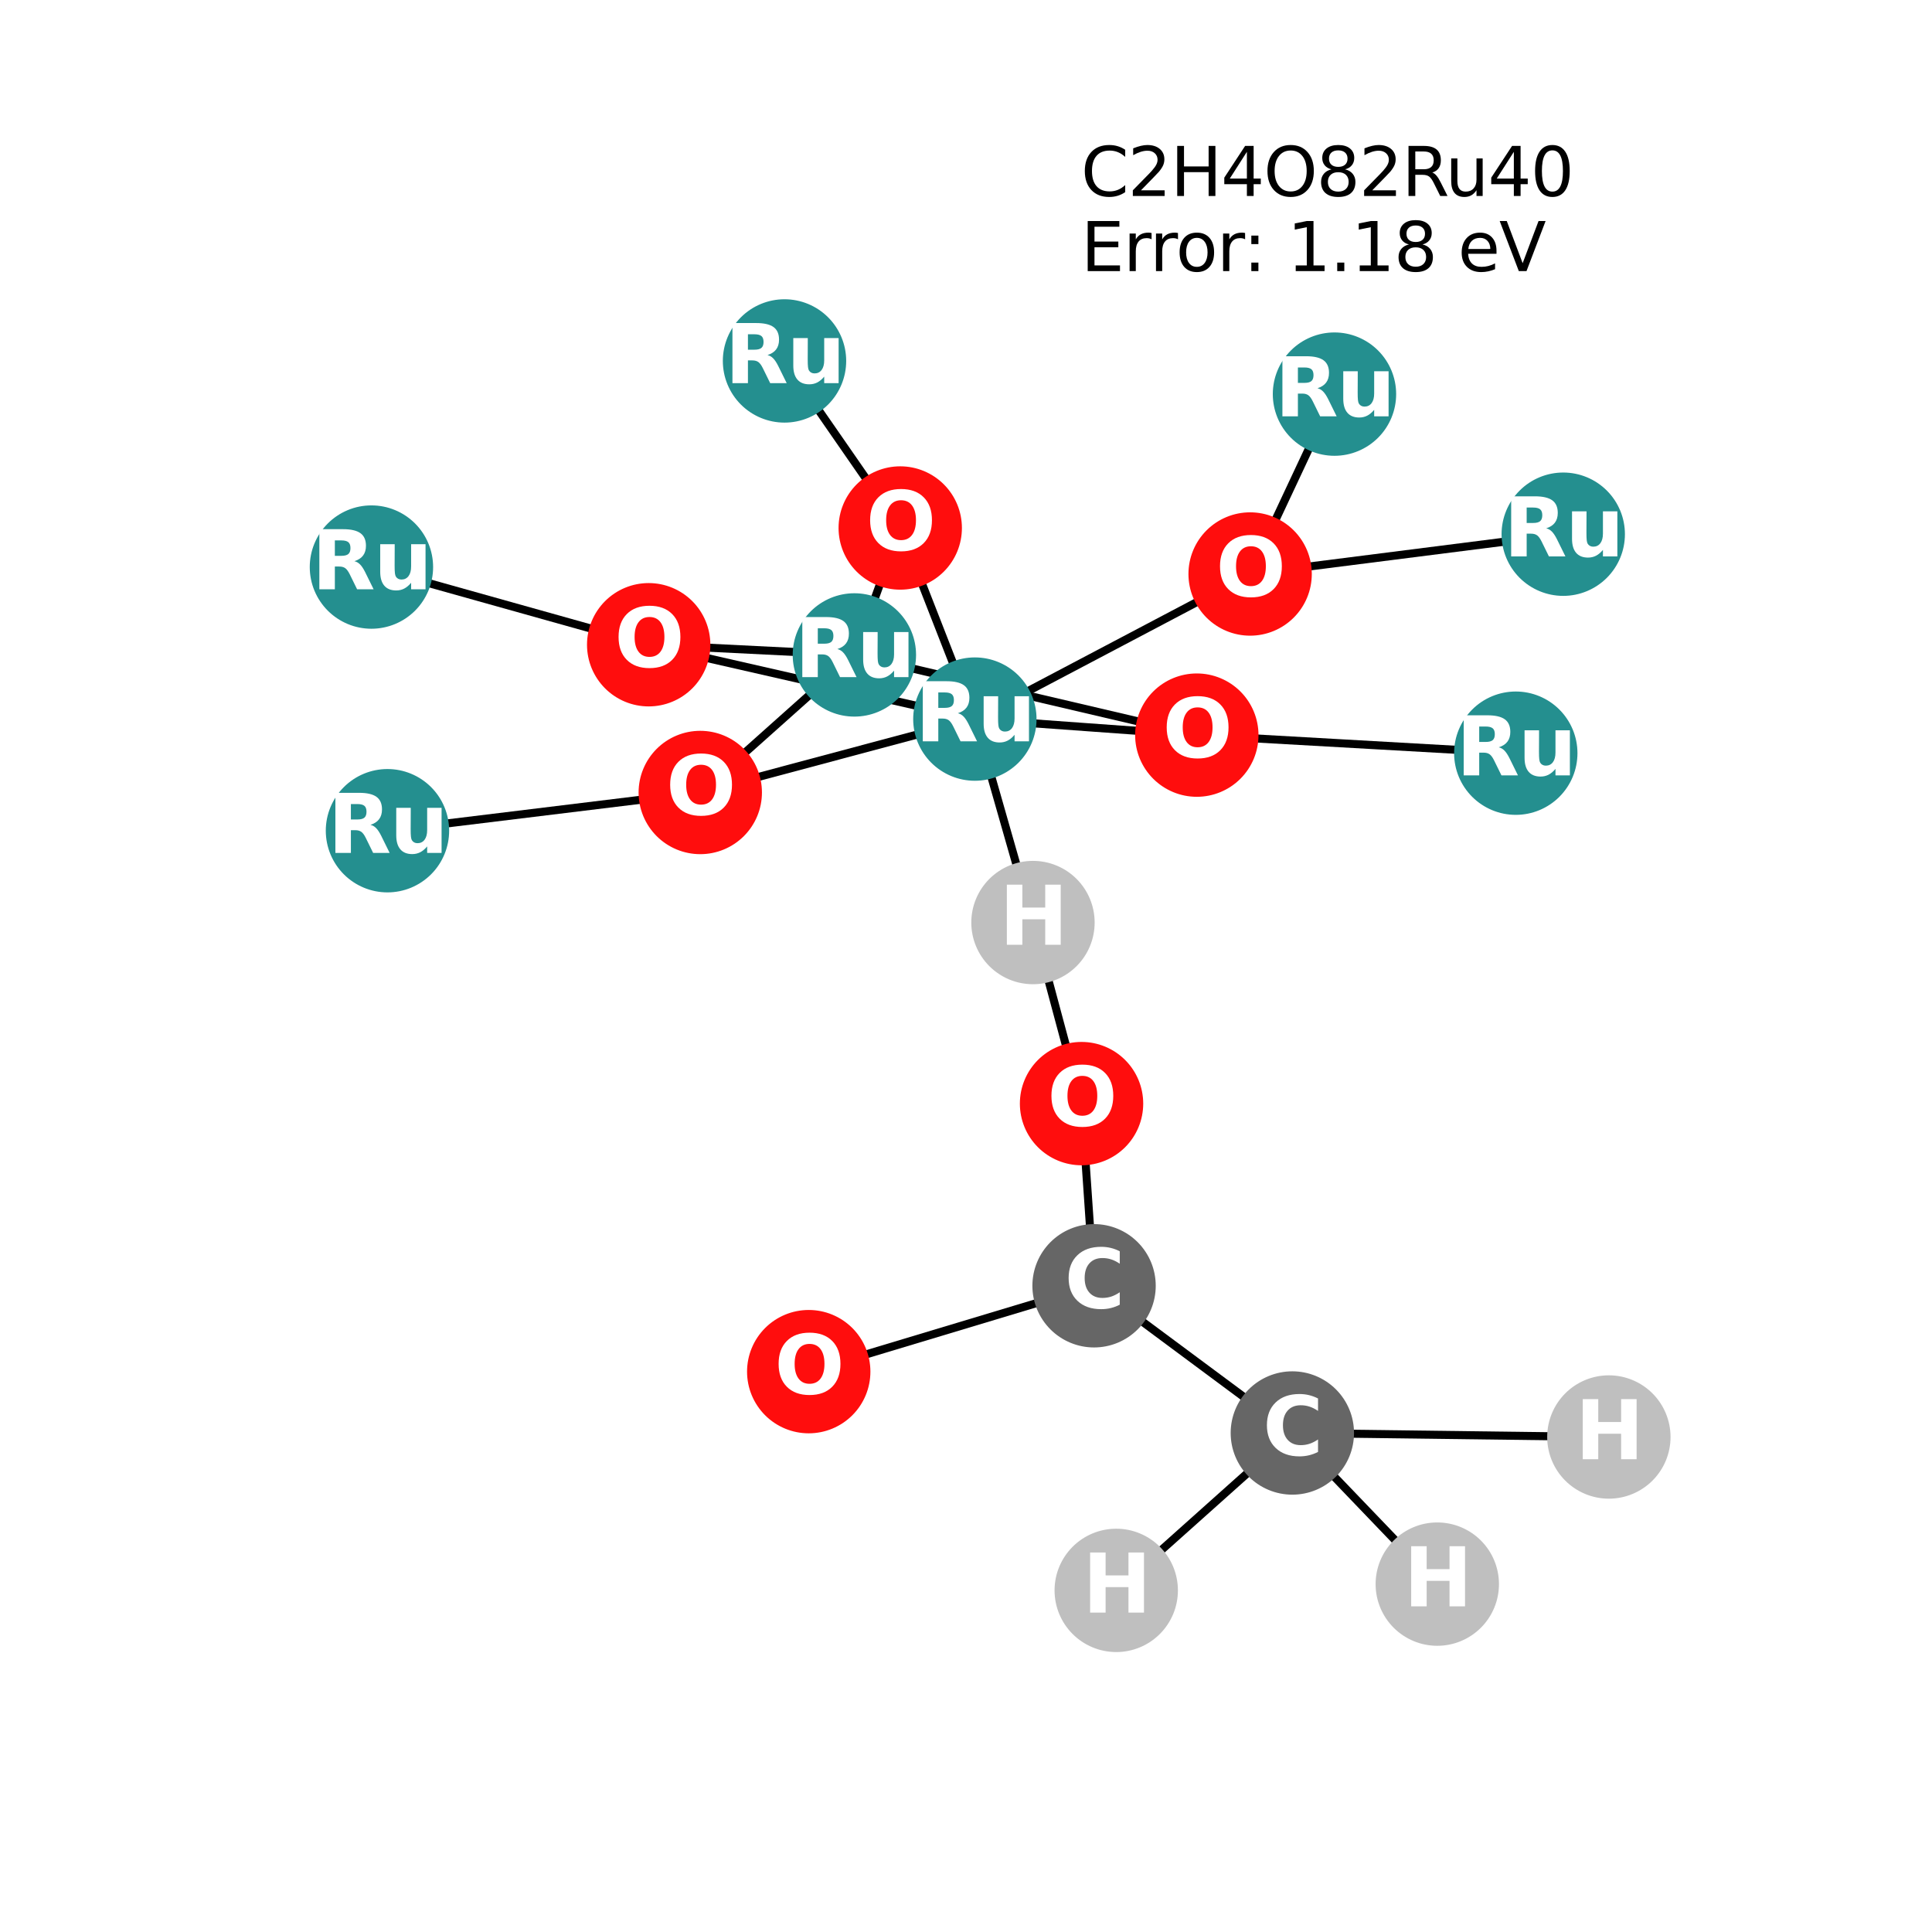 <?xml version="1.0" encoding="utf-8" standalone="no"?>
<!DOCTYPE svg PUBLIC "-//W3C//DTD SVG 1.1//EN"
  "http://www.w3.org/Graphics/SVG/1.1/DTD/svg11.dtd">
<svg xmlns:xlink="http://www.w3.org/1999/xlink" width="288pt" height="288pt" viewBox="0 0 288 288" xmlns="http://www.w3.org/2000/svg" version="1.1">
 <defs>
  <style type="text/css">*{stroke-linejoin: round; stroke-linecap: butt}</style>
 </defs>
 <g id="figure_1">
  <g id="patch_1">
   <path d="M 0 288 
L 288 288 
L 288 0 
L 0 0 
z
" style="fill: #ffffff"/>
  </g>
  <g id="axes_1">
   <g id="LineCollection_1">
    <path d="M 145.322 107.194 
L 186.354 85.566 
" clip-path="url(#p333a85d873)" style="fill: none; stroke: #000000; stroke-width: 1.2"/>
    <path d="M 145.322 107.194 
L 178.407 109.584 
" clip-path="url(#p333a85d873)" style="fill: none; stroke: #000000; stroke-width: 1.2"/>
    <path d="M 145.322 107.194 
L 134.197 78.707 
" clip-path="url(#p333a85d873)" style="fill: none; stroke: #000000; stroke-width: 1.2"/>
    <path d="M 145.322 107.194 
L 104.388 118.136 
" clip-path="url(#p333a85d873)" style="fill: none; stroke: #000000; stroke-width: 1.2"/>
    <path d="M 145.322 107.194 
L 96.698 96.111 
" clip-path="url(#p333a85d873)" style="fill: none; stroke: #000000; stroke-width: 1.2"/>
    <path d="M 145.322 107.194 
L 153.984 137.522 
" clip-path="url(#p333a85d873)" style="fill: none; stroke: #000000; stroke-width: 1.2"/>
    <path d="M 233.03 79.633 
L 186.354 85.566 
" clip-path="url(#p333a85d873)" style="fill: none; stroke: #000000; stroke-width: 1.2"/>
    <path d="M 116.946 53.804 
L 134.197 78.707 
" clip-path="url(#p333a85d873)" style="fill: none; stroke: #000000; stroke-width: 1.2"/>
    <path d="M 225.955 112.276 
L 178.407 109.584 
" clip-path="url(#p333a85d873)" style="fill: none; stroke: #000000; stroke-width: 1.2"/>
    <path d="M 127.361 97.629 
L 178.407 109.584 
" clip-path="url(#p333a85d873)" style="fill: none; stroke: #000000; stroke-width: 1.2"/>
    <path d="M 127.361 97.629 
L 134.197 78.707 
" clip-path="url(#p333a85d873)" style="fill: none; stroke: #000000; stroke-width: 1.2"/>
    <path d="M 127.361 97.629 
L 104.388 118.136 
" clip-path="url(#p333a85d873)" style="fill: none; stroke: #000000; stroke-width: 1.2"/>
    <path d="M 127.361 97.629 
L 96.698 96.111 
" clip-path="url(#p333a85d873)" style="fill: none; stroke: #000000; stroke-width: 1.2"/>
    <path d="M 198.928 58.751 
L 186.354 85.566 
" clip-path="url(#p333a85d873)" style="fill: none; stroke: #000000; stroke-width: 1.2"/>
    <path d="M 55.369 84.532 
L 96.698 96.111 
" clip-path="url(#p333a85d873)" style="fill: none; stroke: #000000; stroke-width: 1.2"/>
    <path d="M 104.388 118.136 
L 57.759 123.833 
" clip-path="url(#p333a85d873)" style="fill: none; stroke: #000000; stroke-width: 1.2"/>
    <path d="M 163.09 191.669 
L 120.556 204.469 
" clip-path="url(#p333a85d873)" style="fill: none; stroke: #000000; stroke-width: 1.2"/>
    <path d="M 163.09 191.669 
L 161.224 164.513 
" clip-path="url(#p333a85d873)" style="fill: none; stroke: #000000; stroke-width: 1.2"/>
    <path d="M 163.09 191.669 
L 192.647 213.614 
" clip-path="url(#p333a85d873)" style="fill: none; stroke: #000000; stroke-width: 1.2"/>
    <path d="M 161.224 164.513 
L 153.984 137.522 
" clip-path="url(#p333a85d873)" style="fill: none; stroke: #000000; stroke-width: 1.2"/>
    <path d="M 192.647 213.614 
L 166.395 237.076 
" clip-path="url(#p333a85d873)" style="fill: none; stroke: #000000; stroke-width: 1.2"/>
    <path d="M 192.647 213.614 
L 214.254 236.142 
" clip-path="url(#p333a85d873)" style="fill: none; stroke: #000000; stroke-width: 1.2"/>
    <path d="M 192.647 213.614 
L 239.831 214.211 
" clip-path="url(#p333a85d873)" style="fill: none; stroke: #000000; stroke-width: 1.2"/>
   </g>
   <g id="PathCollection_1">
    <defs>
     <path id="C0_0_7e6c3344af" d="M 0 8.944 
C 2.372 8.944 4.647 8.002 6.325 6.325 
C 8.002 4.647 8.944 2.372 8.944 -0 
C 8.944 -2.372 8.002 -4.647 6.325 -6.325 
C 4.647 -8.002 2.372 -8.944 0 -8.944 
C -2.372 -8.944 -4.647 -8.002 -6.325 -6.325 
C -8.002 -4.647 -8.944 -2.372 -8.944 0 
C -8.944 2.372 -8.002 4.647 -6.325 6.325 
C -4.647 8.002 -2.372 8.944 0 8.944 
z
"/>
    </defs>
    <g clip-path="url(#p333a85d873)">
     <use xlink:href="#C0_0_7e6c3344af" x="145.322" y="107.194" style="fill: #248f8f; stroke: #248f8f; stroke-width: 0.5"/>
    </g>
    <g clip-path="url(#p333a85d873)">
     <use xlink:href="#C0_0_7e6c3344af" x="233.03" y="79.633" style="fill: #248f8f; stroke: #248f8f; stroke-width: 0.5"/>
    </g>
    <g clip-path="url(#p333a85d873)">
     <use xlink:href="#C0_0_7e6c3344af" x="116.946" y="53.804" style="fill: #248f8f; stroke: #248f8f; stroke-width: 0.5"/>
    </g>
    <g clip-path="url(#p333a85d873)">
     <use xlink:href="#C0_0_7e6c3344af" x="225.955" y="112.276" style="fill: #248f8f; stroke: #248f8f; stroke-width: 0.5"/>
    </g>
    <g clip-path="url(#p333a85d873)">
     <use xlink:href="#C0_0_7e6c3344af" x="127.361" y="97.629" style="fill: #248f8f; stroke: #248f8f; stroke-width: 0.5"/>
    </g>
    <g clip-path="url(#p333a85d873)">
     <use xlink:href="#C0_0_7e6c3344af" x="198.928" y="58.751" style="fill: #248f8f; stroke: #248f8f; stroke-width: 0.5"/>
    </g>
    <g clip-path="url(#p333a85d873)">
     <use xlink:href="#C0_0_7e6c3344af" x="55.369" y="84.532" style="fill: #248f8f; stroke: #248f8f; stroke-width: 0.5"/>
    </g>
    <g clip-path="url(#p333a85d873)">
     <use xlink:href="#C0_0_7e6c3344af" x="104.388" y="118.136" style="fill: #ff0d0d; stroke: #ff0d0d; stroke-width: 0.5"/>
    </g>
    <g clip-path="url(#p333a85d873)">
     <use xlink:href="#C0_0_7e6c3344af" x="96.698" y="96.111" style="fill: #ff0d0d; stroke: #ff0d0d; stroke-width: 0.5"/>
    </g>
    <g clip-path="url(#p333a85d873)">
     <use xlink:href="#C0_0_7e6c3344af" x="57.759" y="123.833" style="fill: #248f8f; stroke: #248f8f; stroke-width: 0.5"/>
    </g>
    <g clip-path="url(#p333a85d873)">
     <use xlink:href="#C0_0_7e6c3344af" x="134.197" y="78.707" style="fill: #ff0d0d; stroke: #ff0d0d; stroke-width: 0.5"/>
    </g>
    <g clip-path="url(#p333a85d873)">
     <use xlink:href="#C0_0_7e6c3344af" x="186.354" y="85.566" style="fill: #ff0d0d; stroke: #ff0d0d; stroke-width: 0.5"/>
    </g>
    <g clip-path="url(#p333a85d873)">
     <use xlink:href="#C0_0_7e6c3344af" x="178.407" y="109.584" style="fill: #ff0d0d; stroke: #ff0d0d; stroke-width: 0.5"/>
    </g>
    <g clip-path="url(#p333a85d873)">
     <use xlink:href="#C0_0_7e6c3344af" x="163.09" y="191.669" style="fill: #666666; stroke: #666666; stroke-width: 0.5"/>
    </g>
    <g clip-path="url(#p333a85d873)">
     <use xlink:href="#C0_0_7e6c3344af" x="120.556" y="204.469" style="fill: #ff0d0d; stroke: #ff0d0d; stroke-width: 0.5"/>
    </g>
    <g clip-path="url(#p333a85d873)">
     <use xlink:href="#C0_0_7e6c3344af" x="161.224" y="164.513" style="fill: #ff0d0d; stroke: #ff0d0d; stroke-width: 0.5"/>
    </g>
    <g clip-path="url(#p333a85d873)">
     <use xlink:href="#C0_0_7e6c3344af" x="153.984" y="137.522" style="fill: #bfbfbf; stroke: #bfbfbf; stroke-width: 0.5"/>
    </g>
    <g clip-path="url(#p333a85d873)">
     <use xlink:href="#C0_0_7e6c3344af" x="192.647" y="213.614" style="fill: #666666; stroke: #666666; stroke-width: 0.5"/>
    </g>
    <g clip-path="url(#p333a85d873)">
     <use xlink:href="#C0_0_7e6c3344af" x="166.395" y="237.076" style="fill: #bfbfbf; stroke: #bfbfbf; stroke-width: 0.5"/>
    </g>
    <g clip-path="url(#p333a85d873)">
     <use xlink:href="#C0_0_7e6c3344af" x="214.254" y="236.142" style="fill: #bfbfbf; stroke: #bfbfbf; stroke-width: 0.5"/>
    </g>
    <g clip-path="url(#p333a85d873)">
     <use xlink:href="#C0_0_7e6c3344af" x="239.831" y="214.211" style="fill: #bfbfbf; stroke: #bfbfbf; stroke-width: 0.5"/>
    </g>
   </g>
   <g id="text_1">
    <g clip-path="url(#p333a85d873)">
     <!-- Ru -->
     <g style="fill: #ffffff" transform="translate(136.431 110.506) scale(0.12 -0.12)">
      <defs>
       <path id="DejaVuSans-Bold-52" d="M 2297 2597 
Q 2675 2597 2839 2737 
Q 3003 2878 3003 3200 
Q 3003 3519 2839 3656 
Q 2675 3794 2297 3794 
L 1791 3794 
L 1791 2597 
L 2297 2597 
z
M 1791 1766 
L 1791 0 
L 588 0 
L 588 4666 
L 2425 4666 
Q 3347 4666 3776 4356 
Q 4206 4047 4206 3378 
Q 4206 2916 3982 2619 
Q 3759 2322 3309 2181 
Q 3556 2125 3751 1926 
Q 3947 1728 4147 1325 
L 4800 0 
L 3519 0 
L 2950 1159 
Q 2778 1509 2601 1637 
Q 2425 1766 2131 1766 
L 1791 1766 
z
" transform="scale(0.016)"/>
       <path id="DejaVuSans-Bold-75" d="M 500 1363 
L 500 3500 
L 1625 3500 
L 1625 3150 
Q 1625 2866 1622 2436 
Q 1619 2006 1619 1863 
Q 1619 1441 1641 1255 
Q 1663 1069 1716 984 
Q 1784 875 1895 815 
Q 2006 756 2150 756 
Q 2500 756 2700 1025 
Q 2900 1294 2900 1772 
L 2900 3500 
L 4019 3500 
L 4019 0 
L 2900 0 
L 2900 506 
Q 2647 200 2364 54 
Q 2081 -91 1741 -91 
Q 1134 -91 817 281 
Q 500 653 500 1363 
z
" transform="scale(0.016)"/>
      </defs>
      <use xlink:href="#DejaVuSans-Bold-52"/>
      <use xlink:href="#DejaVuSans-Bold-75" transform="translate(77.002 0)"/>
     </g>
    </g>
   </g>
   <g id="text_2">
    <g clip-path="url(#p333a85d873)">
     <!-- Ru -->
     <g style="fill: #ffffff" transform="translate(224.139 82.944) scale(0.12 -0.12)">
      <use xlink:href="#DejaVuSans-Bold-52"/>
      <use xlink:href="#DejaVuSans-Bold-75" transform="translate(77.002 0)"/>
     </g>
    </g>
   </g>
   <g id="text_3">
    <g clip-path="url(#p333a85d873)">
     <!-- Ru -->
     <g style="fill: #ffffff" transform="translate(108.055 57.115) scale(0.12 -0.12)">
      <use xlink:href="#DejaVuSans-Bold-52"/>
      <use xlink:href="#DejaVuSans-Bold-75" transform="translate(77.002 0)"/>
     </g>
    </g>
   </g>
   <g id="text_4">
    <g clip-path="url(#p333a85d873)">
     <!-- Ru -->
     <g style="fill: #ffffff" transform="translate(217.064 115.587) scale(0.12 -0.12)">
      <use xlink:href="#DejaVuSans-Bold-52"/>
      <use xlink:href="#DejaVuSans-Bold-75" transform="translate(77.002 0)"/>
     </g>
    </g>
   </g>
   <g id="text_5">
    <g clip-path="url(#p333a85d873)">
     <!-- Ru -->
     <g style="fill: #ffffff" transform="translate(118.469 100.941) scale(0.12 -0.12)">
      <use xlink:href="#DejaVuSans-Bold-52"/>
      <use xlink:href="#DejaVuSans-Bold-75" transform="translate(77.002 0)"/>
     </g>
    </g>
   </g>
   <g id="text_6">
    <g clip-path="url(#p333a85d873)">
     <!-- Ru -->
     <g style="fill: #ffffff" transform="translate(190.037 62.063) scale(0.12 -0.12)">
      <use xlink:href="#DejaVuSans-Bold-52"/>
      <use xlink:href="#DejaVuSans-Bold-75" transform="translate(77.002 0)"/>
     </g>
    </g>
   </g>
   <g id="text_7">
    <g clip-path="url(#p333a85d873)">
     <!-- Ru -->
     <g style="fill: #ffffff" transform="translate(46.477 87.843) scale(0.12 -0.12)">
      <use xlink:href="#DejaVuSans-Bold-52"/>
      <use xlink:href="#DejaVuSans-Bold-75" transform="translate(77.002 0)"/>
     </g>
    </g>
   </g>
   <g id="text_8">
    <g clip-path="url(#p333a85d873)">
     <!-- O -->
     <g style="fill: #ffffff" transform="translate(99.287 121.447) scale(0.12 -0.12)">
      <defs>
       <path id="DejaVuSans-Bold-4f" d="M 2719 3878 
Q 2169 3878 1866 3472 
Q 1563 3066 1563 2328 
Q 1563 1594 1866 1187 
Q 2169 781 2719 781 
Q 3272 781 3575 1187 
Q 3878 1594 3878 2328 
Q 3878 3066 3575 3472 
Q 3272 3878 2719 3878 
z
M 2719 4750 
Q 3844 4750 4481 4106 
Q 5119 3463 5119 2328 
Q 5119 1197 4481 553 
Q 3844 -91 2719 -91 
Q 1597 -91 958 553 
Q 319 1197 319 2328 
Q 319 3463 958 4106 
Q 1597 4750 2719 4750 
z
" transform="scale(0.016)"/>
      </defs>
      <use xlink:href="#DejaVuSans-Bold-4f"/>
     </g>
    </g>
   </g>
   <g id="text_9">
    <g clip-path="url(#p333a85d873)">
     <!-- O -->
     <g style="fill: #ffffff" transform="translate(91.597 99.422) scale(0.12 -0.12)">
      <use xlink:href="#DejaVuSans-Bold-4f"/>
     </g>
    </g>
   </g>
   <g id="text_10">
    <g clip-path="url(#p333a85d873)">
     <!-- Ru -->
     <g style="fill: #ffffff" transform="translate(48.868 127.144) scale(0.12 -0.12)">
      <use xlink:href="#DejaVuSans-Bold-52"/>
      <use xlink:href="#DejaVuSans-Bold-75" transform="translate(77.002 0)"/>
     </g>
    </g>
   </g>
   <g id="text_11">
    <g clip-path="url(#p333a85d873)">
     <!-- O -->
     <g style="fill: #ffffff" transform="translate(129.096 82.019) scale(0.12 -0.12)">
      <use xlink:href="#DejaVuSans-Bold-4f"/>
     </g>
    </g>
   </g>
   <g id="text_12">
    <g clip-path="url(#p333a85d873)">
     <!-- O -->
     <g style="fill: #ffffff" transform="translate(181.253 88.877) scale(0.12 -0.12)">
      <use xlink:href="#DejaVuSans-Bold-4f"/>
     </g>
    </g>
   </g>
   <g id="text_13">
    <g clip-path="url(#p333a85d873)">
     <!-- O -->
     <g style="fill: #ffffff" transform="translate(173.306 112.895) scale(0.12 -0.12)">
      <use xlink:href="#DejaVuSans-Bold-4f"/>
     </g>
    </g>
   </g>
   <g id="text_14">
    <g clip-path="url(#p333a85d873)">
     <!-- C -->
     <g style="fill: #ffffff" transform="translate(158.687 194.981) scale(0.12 -0.12)">
      <defs>
       <path id="DejaVuSans-Bold-43" d="M 4288 256 
Q 3956 84 3597 -3 
Q 3238 -91 2847 -91 
Q 1681 -91 1000 561 
Q 319 1213 319 2328 
Q 319 3447 1000 4098 
Q 1681 4750 2847 4750 
Q 3238 4750 3597 4662 
Q 3956 4575 4288 4403 
L 4288 3438 
Q 3953 3666 3628 3772 
Q 3303 3878 2944 3878 
Q 2300 3878 1931 3465 
Q 1563 3053 1563 2328 
Q 1563 1606 1931 1193 
Q 2300 781 2944 781 
Q 3303 781 3628 887 
Q 3953 994 4288 1222 
L 4288 256 
z
" transform="scale(0.016)"/>
      </defs>
      <use xlink:href="#DejaVuSans-Bold-43"/>
     </g>
    </g>
   </g>
   <g id="text_15">
    <g clip-path="url(#p333a85d873)">
     <!-- O -->
     <g style="fill: #ffffff" transform="translate(115.455 207.781) scale(0.12 -0.12)">
      <use xlink:href="#DejaVuSans-Bold-4f"/>
     </g>
    </g>
   </g>
   <g id="text_16">
    <g clip-path="url(#p333a85d873)">
     <!-- O -->
     <g style="fill: #ffffff" transform="translate(156.123 167.824) scale(0.12 -0.12)">
      <use xlink:href="#DejaVuSans-Bold-4f"/>
     </g>
    </g>
   </g>
   <g id="text_17">
    <g clip-path="url(#p333a85d873)">
     <!-- H -->
     <g style="fill: #ffffff" transform="translate(148.963 140.834) scale(0.12 -0.12)">
      <defs>
       <path id="DejaVuSans-Bold-48" d="M 588 4666 
L 1791 4666 
L 1791 2888 
L 3566 2888 
L 3566 4666 
L 4769 4666 
L 4769 0 
L 3566 0 
L 3566 1978 
L 1791 1978 
L 1791 0 
L 588 0 
L 588 4666 
z
" transform="scale(0.016)"/>
      </defs>
      <use xlink:href="#DejaVuSans-Bold-48"/>
     </g>
    </g>
   </g>
   <g id="text_18">
    <g clip-path="url(#p333a85d873)">
     <!-- C -->
     <g style="fill: #ffffff" transform="translate(188.244 216.925) scale(0.12 -0.12)">
      <use xlink:href="#DejaVuSans-Bold-43"/>
     </g>
    </g>
   </g>
   <g id="text_19">
    <g clip-path="url(#p333a85d873)">
     <!-- H -->
     <g style="fill: #ffffff" transform="translate(161.373 240.388) scale(0.12 -0.12)">
      <use xlink:href="#DejaVuSans-Bold-48"/>
     </g>
    </g>
   </g>
   <g id="text_20">
    <g clip-path="url(#p333a85d873)">
     <!-- H -->
     <g style="fill: #ffffff" transform="translate(209.233 239.453) scale(0.12 -0.12)">
      <use xlink:href="#DejaVuSans-Bold-48"/>
     </g>
    </g>
   </g>
   <g id="text_21">
    <g clip-path="url(#p333a85d873)">
     <!-- H -->
     <g style="fill: #ffffff" transform="translate(234.81 217.522) scale(0.12 -0.12)">
      <use xlink:href="#DejaVuSans-Bold-48"/>
     </g>
    </g>
   </g>
   <g id="text_22">
    <!-- C2H4O82Ru40 -->
    <g transform="translate(161.138 29.217) scale(0.1 -0.1)">
     <defs>
      <path id="DejaVuSans-43" d="M 4122 4306 
L 4122 3641 
Q 3803 3938 3442 4084 
Q 3081 4231 2675 4231 
Q 1875 4231 1450 3742 
Q 1025 3253 1025 2328 
Q 1025 1406 1450 917 
Q 1875 428 2675 428 
Q 3081 428 3442 575 
Q 3803 722 4122 1019 
L 4122 359 
Q 3791 134 3420 21 
Q 3050 -91 2638 -91 
Q 1578 -91 968 557 
Q 359 1206 359 2328 
Q 359 3453 968 4101 
Q 1578 4750 2638 4750 
Q 3056 4750 3426 4639 
Q 3797 4528 4122 4306 
z
" transform="scale(0.016)"/>
      <path id="DejaVuSans-32" d="M 1228 531 
L 3431 531 
L 3431 0 
L 469 0 
L 469 531 
Q 828 903 1448 1529 
Q 2069 2156 2228 2338 
Q 2531 2678 2651 2914 
Q 2772 3150 2772 3378 
Q 2772 3750 2511 3984 
Q 2250 4219 1831 4219 
Q 1534 4219 1204 4116 
Q 875 4013 500 3803 
L 500 4441 
Q 881 4594 1212 4672 
Q 1544 4750 1819 4750 
Q 2544 4750 2975 4387 
Q 3406 4025 3406 3419 
Q 3406 3131 3298 2873 
Q 3191 2616 2906 2266 
Q 2828 2175 2409 1742 
Q 1991 1309 1228 531 
z
" transform="scale(0.016)"/>
      <path id="DejaVuSans-48" d="M 628 4666 
L 1259 4666 
L 1259 2753 
L 3553 2753 
L 3553 4666 
L 4184 4666 
L 4184 0 
L 3553 0 
L 3553 2222 
L 1259 2222 
L 1259 0 
L 628 0 
L 628 4666 
z
" transform="scale(0.016)"/>
      <path id="DejaVuSans-34" d="M 2419 4116 
L 825 1625 
L 2419 1625 
L 2419 4116 
z
M 2253 4666 
L 3047 4666 
L 3047 1625 
L 3713 1625 
L 3713 1100 
L 3047 1100 
L 3047 0 
L 2419 0 
L 2419 1100 
L 313 1100 
L 313 1709 
L 2253 4666 
z
" transform="scale(0.016)"/>
      <path id="DejaVuSans-4f" d="M 2522 4238 
Q 1834 4238 1429 3725 
Q 1025 3213 1025 2328 
Q 1025 1447 1429 934 
Q 1834 422 2522 422 
Q 3209 422 3611 934 
Q 4013 1447 4013 2328 
Q 4013 3213 3611 3725 
Q 3209 4238 2522 4238 
z
M 2522 4750 
Q 3503 4750 4090 4092 
Q 4678 3434 4678 2328 
Q 4678 1225 4090 567 
Q 3503 -91 2522 -91 
Q 1538 -91 948 565 
Q 359 1222 359 2328 
Q 359 3434 948 4092 
Q 1538 4750 2522 4750 
z
" transform="scale(0.016)"/>
      <path id="DejaVuSans-38" d="M 2034 2216 
Q 1584 2216 1326 1975 
Q 1069 1734 1069 1313 
Q 1069 891 1326 650 
Q 1584 409 2034 409 
Q 2484 409 2743 651 
Q 3003 894 3003 1313 
Q 3003 1734 2745 1975 
Q 2488 2216 2034 2216 
z
M 1403 2484 
Q 997 2584 770 2862 
Q 544 3141 544 3541 
Q 544 4100 942 4425 
Q 1341 4750 2034 4750 
Q 2731 4750 3128 4425 
Q 3525 4100 3525 3541 
Q 3525 3141 3298 2862 
Q 3072 2584 2669 2484 
Q 3125 2378 3379 2068 
Q 3634 1759 3634 1313 
Q 3634 634 3220 271 
Q 2806 -91 2034 -91 
Q 1263 -91 848 271 
Q 434 634 434 1313 
Q 434 1759 690 2068 
Q 947 2378 1403 2484 
z
M 1172 3481 
Q 1172 3119 1398 2916 
Q 1625 2713 2034 2713 
Q 2441 2713 2670 2916 
Q 2900 3119 2900 3481 
Q 2900 3844 2670 4047 
Q 2441 4250 2034 4250 
Q 1625 4250 1398 4047 
Q 1172 3844 1172 3481 
z
" transform="scale(0.016)"/>
      <path id="DejaVuSans-52" d="M 2841 2188 
Q 3044 2119 3236 1894 
Q 3428 1669 3622 1275 
L 4263 0 
L 3584 0 
L 2988 1197 
Q 2756 1666 2539 1819 
Q 2322 1972 1947 1972 
L 1259 1972 
L 1259 0 
L 628 0 
L 628 4666 
L 2053 4666 
Q 2853 4666 3247 4331 
Q 3641 3997 3641 3322 
Q 3641 2881 3436 2590 
Q 3231 2300 2841 2188 
z
M 1259 4147 
L 1259 2491 
L 2053 2491 
Q 2509 2491 2742 2702 
Q 2975 2913 2975 3322 
Q 2975 3731 2742 3939 
Q 2509 4147 2053 4147 
L 1259 4147 
z
" transform="scale(0.016)"/>
      <path id="DejaVuSans-75" d="M 544 1381 
L 544 3500 
L 1119 3500 
L 1119 1403 
Q 1119 906 1312 657 
Q 1506 409 1894 409 
Q 2359 409 2629 706 
Q 2900 1003 2900 1516 
L 2900 3500 
L 3475 3500 
L 3475 0 
L 2900 0 
L 2900 538 
Q 2691 219 2414 64 
Q 2138 -91 1772 -91 
Q 1169 -91 856 284 
Q 544 659 544 1381 
z
M 1991 3584 
L 1991 3584 
z
" transform="scale(0.016)"/>
      <path id="DejaVuSans-30" d="M 2034 4250 
Q 1547 4250 1301 3770 
Q 1056 3291 1056 2328 
Q 1056 1369 1301 889 
Q 1547 409 2034 409 
Q 2525 409 2770 889 
Q 3016 1369 3016 2328 
Q 3016 3291 2770 3770 
Q 2525 4250 2034 4250 
z
M 2034 4750 
Q 2819 4750 3233 4129 
Q 3647 3509 3647 2328 
Q 3647 1150 3233 529 
Q 2819 -91 2034 -91 
Q 1250 -91 836 529 
Q 422 1150 422 2328 
Q 422 3509 836 4129 
Q 1250 4750 2034 4750 
z
" transform="scale(0.016)"/>
     </defs>
     <use xlink:href="#DejaVuSans-43"/>
     <use xlink:href="#DejaVuSans-32" transform="translate(69.824 0)"/>
     <use xlink:href="#DejaVuSans-48" transform="translate(133.447 0)"/>
     <use xlink:href="#DejaVuSans-34" transform="translate(208.643 0)"/>
     <use xlink:href="#DejaVuSans-4f" transform="translate(272.266 0)"/>
     <use xlink:href="#DejaVuSans-38" transform="translate(350.977 0)"/>
     <use xlink:href="#DejaVuSans-32" transform="translate(414.6 0)"/>
     <use xlink:href="#DejaVuSans-52" transform="translate(478.223 0)"/>
     <use xlink:href="#DejaVuSans-75" transform="translate(543.205 0)"/>
     <use xlink:href="#DejaVuSans-34" transform="translate(606.584 0)"/>
     <use xlink:href="#DejaVuSans-30" transform="translate(670.207 0)"/>
    </g>
    <!-- Error: 1.18 eV -->
    <g transform="translate(161.138 40.414) scale(0.1 -0.1)">
     <defs>
      <path id="DejaVuSans-45" d="M 628 4666 
L 3578 4666 
L 3578 4134 
L 1259 4134 
L 1259 2753 
L 3481 2753 
L 3481 2222 
L 1259 2222 
L 1259 531 
L 3634 531 
L 3634 0 
L 628 0 
L 628 4666 
z
" transform="scale(0.016)"/>
      <path id="DejaVuSans-72" d="M 2631 2963 
Q 2534 3019 2420 3045 
Q 2306 3072 2169 3072 
Q 1681 3072 1420 2755 
Q 1159 2438 1159 1844 
L 1159 0 
L 581 0 
L 581 3500 
L 1159 3500 
L 1159 2956 
Q 1341 3275 1631 3429 
Q 1922 3584 2338 3584 
Q 2397 3584 2469 3576 
Q 2541 3569 2628 3553 
L 2631 2963 
z
" transform="scale(0.016)"/>
      <path id="DejaVuSans-6f" d="M 1959 3097 
Q 1497 3097 1228 2736 
Q 959 2375 959 1747 
Q 959 1119 1226 758 
Q 1494 397 1959 397 
Q 2419 397 2687 759 
Q 2956 1122 2956 1747 
Q 2956 2369 2687 2733 
Q 2419 3097 1959 3097 
z
M 1959 3584 
Q 2709 3584 3137 3096 
Q 3566 2609 3566 1747 
Q 3566 888 3137 398 
Q 2709 -91 1959 -91 
Q 1206 -91 779 398 
Q 353 888 353 1747 
Q 353 2609 779 3096 
Q 1206 3584 1959 3584 
z
" transform="scale(0.016)"/>
      <path id="DejaVuSans-3a" d="M 750 794 
L 1409 794 
L 1409 0 
L 750 0 
L 750 794 
z
M 750 3309 
L 1409 3309 
L 1409 2516 
L 750 2516 
L 750 3309 
z
" transform="scale(0.016)"/>
      <path id="DejaVuSans-20" transform="scale(0.016)"/>
      <path id="DejaVuSans-31" d="M 794 531 
L 1825 531 
L 1825 4091 
L 703 3866 
L 703 4441 
L 1819 4666 
L 2450 4666 
L 2450 531 
L 3481 531 
L 3481 0 
L 794 0 
L 794 531 
z
" transform="scale(0.016)"/>
      <path id="DejaVuSans-2e" d="M 684 794 
L 1344 794 
L 1344 0 
L 684 0 
L 684 794 
z
" transform="scale(0.016)"/>
      <path id="DejaVuSans-65" d="M 3597 1894 
L 3597 1613 
L 953 1613 
Q 991 1019 1311 708 
Q 1631 397 2203 397 
Q 2534 397 2845 478 
Q 3156 559 3463 722 
L 3463 178 
Q 3153 47 2828 -22 
Q 2503 -91 2169 -91 
Q 1331 -91 842 396 
Q 353 884 353 1716 
Q 353 2575 817 3079 
Q 1281 3584 2069 3584 
Q 2775 3584 3186 3129 
Q 3597 2675 3597 1894 
z
M 3022 2063 
Q 3016 2534 2758 2815 
Q 2500 3097 2075 3097 
Q 1594 3097 1305 2825 
Q 1016 2553 972 2059 
L 3022 2063 
z
" transform="scale(0.016)"/>
      <path id="DejaVuSans-56" d="M 1831 0 
L 50 4666 
L 709 4666 
L 2188 738 
L 3669 4666 
L 4325 4666 
L 2547 0 
L 1831 0 
z
" transform="scale(0.016)"/>
     </defs>
     <use xlink:href="#DejaVuSans-45"/>
     <use xlink:href="#DejaVuSans-72" transform="translate(63.184 0)"/>
     <use xlink:href="#DejaVuSans-72" transform="translate(102.547 0)"/>
     <use xlink:href="#DejaVuSans-6f" transform="translate(141.41 0)"/>
     <use xlink:href="#DejaVuSans-72" transform="translate(202.592 0)"/>
     <use xlink:href="#DejaVuSans-3a" transform="translate(241.955 0)"/>
     <use xlink:href="#DejaVuSans-20" transform="translate(275.646 0)"/>
     <use xlink:href="#DejaVuSans-31" transform="translate(307.434 0)"/>
     <use xlink:href="#DejaVuSans-2e" transform="translate(371.057 0)"/>
     <use xlink:href="#DejaVuSans-31" transform="translate(402.844 0)"/>
     <use xlink:href="#DejaVuSans-38" transform="translate(466.467 0)"/>
     <use xlink:href="#DejaVuSans-20" transform="translate(530.09 0)"/>
     <use xlink:href="#DejaVuSans-65" transform="translate(561.877 0)"/>
     <use xlink:href="#DejaVuSans-56" transform="translate(623.4 0)"/>
    </g>
   </g>
  </g>
 </g>
 <defs>
  <clipPath id="p333a85d873">
   <rect x="36" y="34.56" width="223.2" height="221.76"/>
  </clipPath>
 </defs>
</svg>
